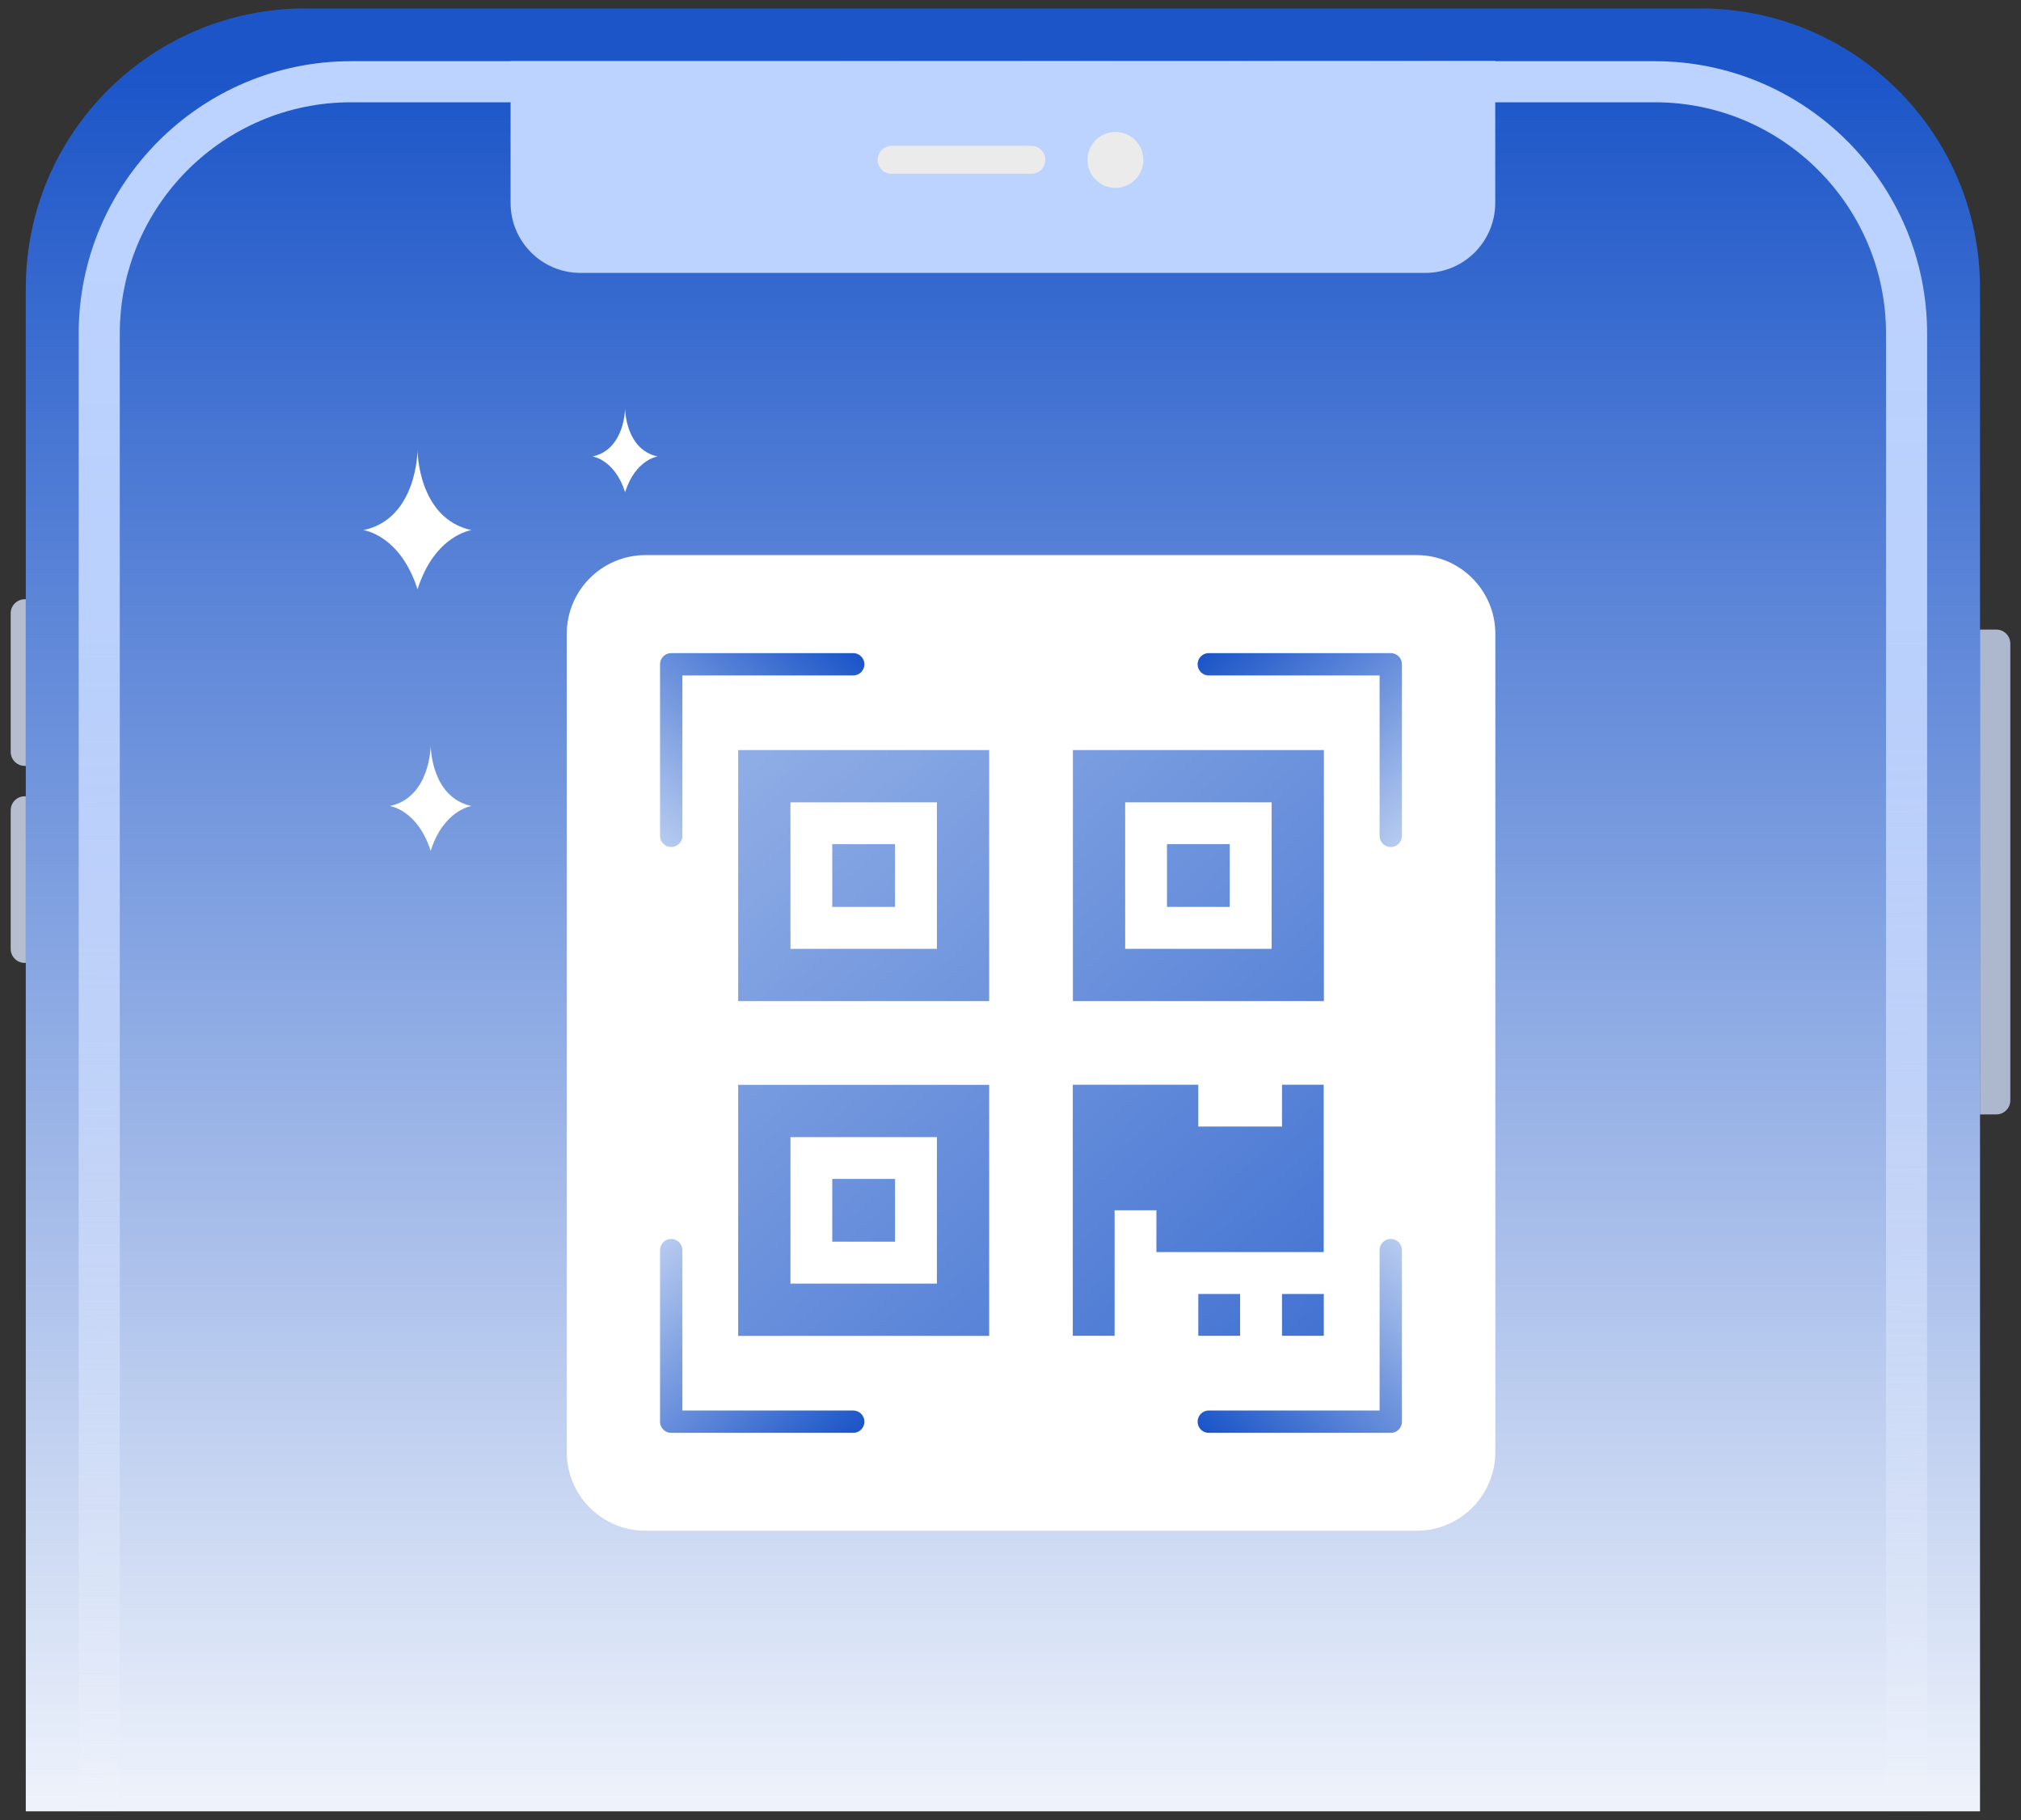 <svg width="181" height="163" viewBox="0 0 181 163" fill="none" xmlns="http://www.w3.org/2000/svg">
<rect x="0" y="0" width="181" height="163" fill="#333333" stroke="none"/>
<path d="M8.887 29.975C8.887 17.18 19.263 6.814 32.049 6.814H147.581C160.376 6.814 170.743 17.189 170.743 29.975V156.132H8.887V29.975Z" fill="url(#paint0_linear_1781_16267)"/>
<path d="M177.329 25.799V162.193H2.31V25.799C2.31 11.965 13.523 0.752 27.358 0.752H152.281C166.116 0.752 177.329 11.965 177.329 25.799Z" fill="url(#paint1_linear_1781_16267)"/>
<path d="M172.591 29.865V162.193H168.912V29.865C168.912 18.45 159.622 9.159 148.206 9.159H133.912V18.174C133.912 21.632 131.107 24.438 127.648 24.438H51.991C48.532 24.438 45.727 21.632 45.727 18.174V9.159H31.433C20.017 9.159 10.727 18.45 10.727 29.865V162.193H7.048V29.865C7.048 16.426 17.985 5.48 31.433 5.48H148.206C161.655 5.48 172.591 16.426 172.591 29.865Z" fill="url(#paint2_linear_1781_16267)"/>
<path d="M133.912 5.443H45.727V5.48H133.912V5.443Z" fill="url(#paint3_linear_1781_16267)"/>
<path d="M79.853 13.059H92.372C93.062 13.059 93.623 13.621 93.623 14.31C93.623 15 93.062 15.561 92.372 15.561H79.853C79.163 15.561 78.602 15 78.602 14.31C78.602 13.621 79.163 13.059 79.853 13.059Z" fill="#EBEBEB"/>
<path d="M99.896 16.822C101.278 16.822 102.398 15.701 102.398 14.32C102.398 12.938 101.278 11.818 99.896 11.818C98.514 11.818 97.394 12.938 97.394 14.32C97.394 15.701 98.514 16.822 99.896 16.822Z" fill="#EBEBEB"/>
<path opacity="0.8" d="M0.958 54.912C0.958 54.222 1.519 53.661 2.209 53.661H2.31V68.581H2.209C1.519 68.581 0.958 68.02 0.958 67.33V54.912Z" fill="#D5E0F5"/>
<path opacity="0.8" d="M0.958 72.555C0.958 71.865 1.519 71.304 2.209 71.304H2.31V86.224H2.209C1.519 86.224 0.958 85.663 0.958 84.973V72.555Z" fill="#D5E0F5"/>
<path opacity="0.8" d="M180.042 57.626C180.042 56.936 179.481 56.375 178.791 56.375H177.328V99.791H178.791C179.481 99.791 180.042 99.23 180.042 98.54V57.626Z" fill="#CBD8F3"/>
<path d="M126.866 49.706H57.813C53.917 49.706 50.758 52.865 50.758 56.761V130.017C50.758 133.914 53.917 137.072 57.813 137.072H126.866C130.762 137.072 133.921 133.914 133.921 130.017V56.761C133.921 52.865 130.762 49.706 126.866 49.706Z" fill="white"/>
<path d="M66.111 89.645H88.591V67.165H66.111V89.645ZM70.793 71.847H83.909V84.963H70.793V71.847ZM96.088 67.165V89.645H118.569V67.165H96.088ZM113.887 84.963H100.77V71.847H113.887V84.963ZM66.111 119.623H88.591V97.142H66.111V119.623ZM70.793 101.824H83.909V114.941H70.793V101.824ZM74.536 105.568V111.188H80.157V105.568H74.536ZM74.536 75.59V81.21H80.157V75.59H74.536ZM110.134 81.21V75.59H104.514V81.21H110.134ZM114.816 97.133V100.877H107.319V97.133H96.079V119.614H99.823V108.373H103.567V112.117H118.551V97.133H114.807H114.816ZM114.816 115.87V119.614H118.56V115.87H114.816ZM107.319 115.87V119.614H111.063V115.87H107.319Z" fill="url(#paint4_linear_1781_16267)"/>
<path d="M124.557 111.942V127.304H108.258" stroke="url(#paint5_linear_1781_16267)" stroke-width="2" stroke-linecap="round" stroke-linejoin="round"/>
<path d="M60.113 111.942V127.304H76.413" stroke="url(#paint6_linear_1781_16267)" stroke-width="2" stroke-linecap="round" stroke-linejoin="round"/>
<path d="M124.557 74.845V59.484H108.258" stroke="url(#paint7_linear_1781_16267)" stroke-width="2" stroke-linecap="round" stroke-linejoin="round"/>
<path d="M60.113 74.845V59.484H76.413" stroke="url(#paint8_linear_1781_16267)" stroke-width="2" stroke-linecap="round" stroke-linejoin="round"/>
<path d="M42.232 72.178C42.232 72.178 39.748 72.5 38.571 76.188C37.393 72.5 34.91 72.178 34.91 72.178C38.561 71.396 38.571 66.76 38.571 66.76C38.571 66.76 38.58 71.396 42.232 72.178Z" fill="white"/>
<path d="M42.231 47.471C42.231 47.471 38.948 47.894 37.393 52.769C35.839 47.894 32.555 47.471 32.555 47.471C37.384 46.441 37.393 40.305 37.393 40.305C37.393 40.305 37.402 46.431 42.231 47.471Z" fill="white"/>
<path d="M58.899 40.876C58.899 40.876 56.921 41.133 55.983 44.067C55.045 41.133 53.067 40.876 53.067 40.876C55.974 40.25 55.983 36.561 55.983 36.561C55.983 36.561 55.983 40.25 58.899 40.876Z" fill="white"/>
<defs>
<linearGradient id="paint0_linear_1781_16267" x1="84.047" y1="205.987" x2="103.594" y2="-177.173" gradientUnits="userSpaceOnUse">
<stop offset="0.07" stop-color="#1B55C8"/>
<stop offset="0.19" stop-color="#4272D1"/>
<stop offset="0.41" stop-color="#85A4E1"/>
<stop offset="0.61" stop-color="#B9CBEE"/>
<stop offset="0.78" stop-color="#DFE7F7"/>
<stop offset="0.91" stop-color="#F6F8FC"/>
<stop offset="1" stop-color="white"/>
</linearGradient>
<linearGradient id="paint1_linear_1781_16267" x1="89.824" y1="-0.287" x2="89.824" y2="220.336" gradientUnits="userSpaceOnUse">
<stop offset="0.03" stop-color="#1B55C8"/>
<stop offset="0.791" stop-color="white"/>
</linearGradient>
<linearGradient id="paint2_linear_1781_16267" x1="89.005" y1="-13.864" x2="90.413" y2="175.421" gradientUnits="userSpaceOnUse">
<stop offset="0.16" stop-color="#BDD3FF"/>
<stop offset="0.27" stop-color="#BDD3FF" stop-opacity="0.98"/>
<stop offset="0.37" stop-color="#C0D5FF" stop-opacity="0.94"/>
<stop offset="0.46" stop-color="#C6D9FF" stop-opacity="0.86"/>
<stop offset="0.56" stop-color="#CDDDFF" stop-opacity="0.76"/>
<stop offset="0.65" stop-color="#D6E3FF" stop-opacity="0.62"/>
<stop offset="0.75" stop-color="#E1EBFF" stop-opacity="0.45"/>
<stop offset="0.84" stop-color="#EEF4FF" stop-opacity="0.25"/>
<stop offset="0.93" stop-color="#FDFDFF" stop-opacity="0.02"/>
<stop offset="0.94" stop-color="white" stop-opacity="0"/>
</linearGradient>
<linearGradient id="paint3_linear_1781_16267" x1="30.402" y1="34.777" x2="153.468" y2="-25.942" gradientUnits="userSpaceOnUse">
<stop offset="0.05" stop-color="#1B55C8"/>
<stop offset="0.19" stop-color="#9CB6EA"/>
<stop offset="0.36" stop-color="#9FB8EA"/>
<stop offset="0.52" stop-color="#ABC1ED"/>
<stop offset="0.68" stop-color="#BECFF1"/>
<stop offset="0.83" stop-color="#DAE3F7"/>
<stop offset="0.99" stop-color="#FCFDFE"/>
<stop offset="1" stop-color="white"/>
</linearGradient>
<linearGradient id="paint4_linear_1781_16267" x1="142.513" y1="149.509" x2="43.4" y2="38.659" gradientUnits="userSpaceOnUse">
<stop stop-color="#1B55C8"/>
<stop offset="1" stop-color="#B6CAEF"/>
</linearGradient>
<linearGradient id="paint5_linear_1781_16267" x1="112.103" y1="132.041" x2="128.366" y2="114.15" gradientUnits="userSpaceOnUse">
<stop stop-color="#1B55C8"/>
<stop offset="1" stop-color="#B6CAEF"/>
</linearGradient>
<linearGradient id="paint6_linear_1781_16267" x1="72.568" y1="132.041" x2="56.314" y2="114.15" gradientUnits="userSpaceOnUse">
<stop stop-color="#1B55C8"/>
<stop offset="1" stop-color="#B6CAEF"/>
</linearGradient>
<linearGradient id="paint7_linear_1781_16267" x1="112.103" y1="54.747" x2="128.366" y2="72.628" gradientUnits="userSpaceOnUse">
<stop stop-color="#1B55C8"/>
<stop offset="1" stop-color="#B6CAEF"/>
</linearGradient>
<linearGradient id="paint8_linear_1781_16267" x1="72.568" y1="54.747" x2="56.314" y2="72.628" gradientUnits="userSpaceOnUse">
<stop stop-color="#1B55C8"/>
<stop offset="1" stop-color="#B6CAEF"/>
</linearGradient>
</defs>
</svg>
